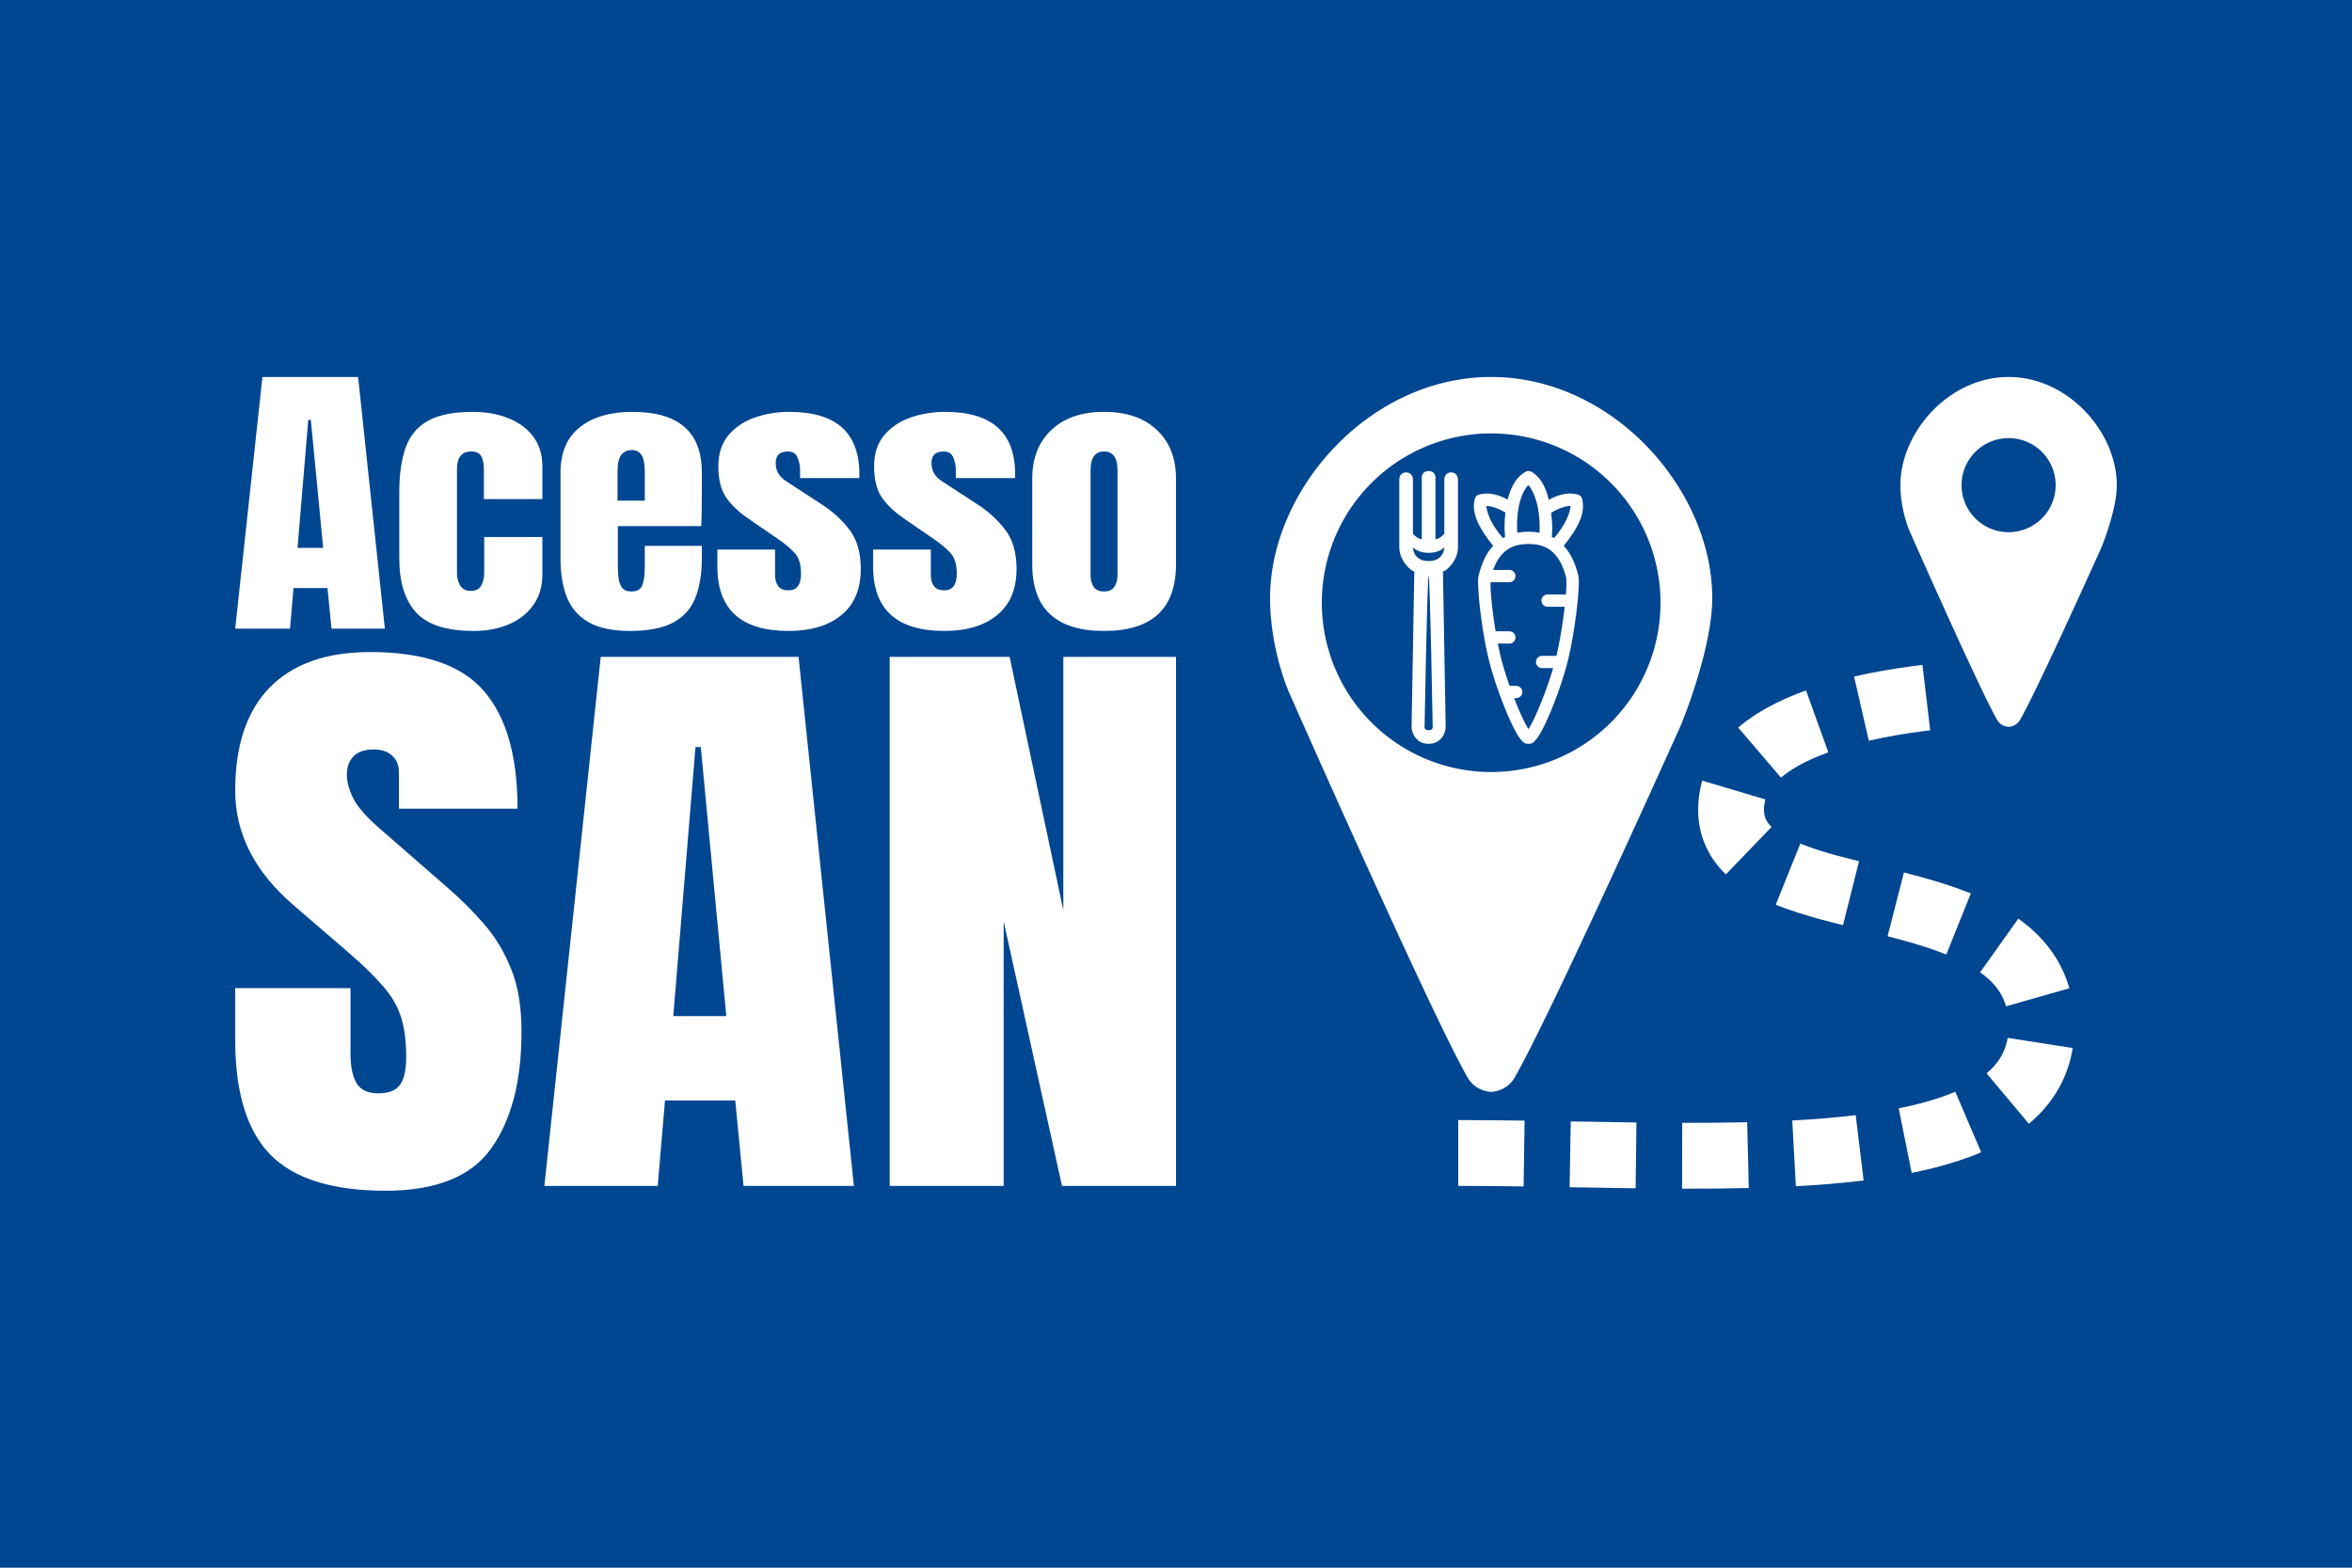 <?xml version="1.0" encoding="UTF-8" standalone="no"?>
<!-- Created with Inkscape (http://www.inkscape.org/) -->

<svg
   width="2400"
   height="1600"
   viewBox="0 0 635 423.333"
   version="1.1"
   id="svg1"
   xml:space="preserve"
   inkscape:version="1.4.2 (ebf0e940d0, 2025-05-08)"
   sodipodi:docname="og-image-white.svg"
   inkscape:export-filename="og-image.png"
   inkscape:export-xdpi="96"
   inkscape:export-ydpi="96"
   xmlns:inkscape="http://www.inkscape.org/namespaces/inkscape"
   xmlns:sodipodi="http://sodipodi.sourceforge.net/DTD/sodipodi-0.dtd"
   xmlns="http://www.w3.org/2000/svg"
   xmlns:svg="http://www.w3.org/2000/svg"><sodipodi:namedview
     id="namedview1"
     pagecolor="#505050"
     bordercolor="#eeeeee"
     borderopacity="1"
     inkscape:showpageshadow="0"
     inkscape:pageopacity="0"
     inkscape:pagecheckerboard="0"
     inkscape:deskcolor="#505050"
     inkscape:document-units="px"
     showguides="true"
     inkscape:zoom="0.25"
     inkscape:cx="1056"
     inkscape:cy="818"
     inkscape:window-width="1920"
     inkscape:window-height="1011"
     inkscape:window-x="0"
     inkscape:window-y="0"
     inkscape:window-maximized="1"
     inkscape:current-layer="layer2"><sodipodi:guide
       position="317.5,451.794"
       orientation="-1,0"
       id="guide1"
       inkscape:locked="false"
       inkscape:label=""
       inkscape:color="rgb(0,134,229)" /><sodipodi:guide
       position="426.143,211.667"
       orientation="0,1"
       id="guide2"
       inkscape:locked="false"
       inkscape:label=""
       inkscape:color="rgb(0,134,229)" /></sodipodi:namedview><defs
     id="defs1"><style
       id="style1">
      .c {
        fill: #9ecd7a;
      }

      .c, .d, .e, .f {
        stroke-width: 0px;
      }

      .d {
        fill: #513024;
      }

      .e {
        fill: #ed6b4d;
      }

      .f {
        fill: #006909;
      }
    </style></defs><g
     inkscape:label="Background"
     inkscape:groupmode="layer"
     id="layer1"
     sodipodi:insensitive="true"><rect
       style="fill:#014691;stroke:none;stroke-width:1.08"
       id="rect1"
       width="635"
       height="423.333"
       x="0"
       y="0"
       inkscape:label="Blue" /></g><g
     inkscape:groupmode="layer"
     id="layer2"
     inkscape:label="Logo"
     sodipodi:insensitive="true"><g
       id="g2"
       style="fill:#ffffff"
       transform="matrix(1.92,0,0,1.92,-741.172,353.764)"
       inkscape:label="Group"><path
         style="baseline-shift:baseline;display:inline;overflow:visible;vector-effect:none;fill:#ffffff;fill-rule:nonzero;stroke-width:0.265;stroke-linejoin:bevel;stroke-miterlimit:3;stroke-dasharray:9.26, 6.482;enable-background:accumulate;stop-color:#000000"
         d="m 656.353,-90.737 c -0.424,0.05 -0.845,0.103 -1.265,0.158 l -0.002,5.3e-4 c -2.773,0.365 -5.563,0.839 -8.347,1.478 l 2.071,9.026 c 2.441,-0.56 4.942,-0.988 7.483,-1.322 l 0.002,-5.3e-4 c 0.385,-0.051 0.769,-0.099 1.151,-0.144 z m -16.372,3.588 c -1.808,0.651 -3.639,1.431 -5.432,2.419 l -0.004,0.002 c -1.386,0.766 -2.782,1.675 -4.102,2.802 l 6.016,7.04 c 0.729,-0.623 1.596,-1.202 2.565,-1.737 1.255,-0.691 2.632,-1.287 4.096,-1.814 z m -14.585,12.695 c -0.4,1.348 -0.583,2.72 -0.582,4.071 -0.003,1.719 0.319,3.506 1.105,5.218 0.707,1.549 1.696,2.837 2.793,3.893 l 6.421,-6.672 c -0.379,-0.365 -0.645,-0.746 -0.791,-1.066 l -0.008,-0.018 c -0.154,-0.335 -0.262,-0.811 -0.261,-1.34 v -0.015 c -2.7e-4,-0.509 0.07,-0.999 0.199,-1.435 z m 13.788,8.857 -3.461,8.589 c 1.044,0.42 2.078,0.783 3.094,1.109 l 0.003,0.001 c 2.163,0.694 4.296,1.248 6.364,1.766 l 2.251,-8.982 c -2.007,-0.503 -3.944,-1.011 -5.783,-1.601 l -0.003,-0.001 c -0.858,-0.276 -1.682,-0.566 -2.465,-0.882 z m 14.569,4.05 -2.302,8.97 c 1.054,0.27 2.093,0.549 3.116,0.843 1.796,0.517 3.519,1.076 5.143,1.728 l 3.451,-8.593 c -2.027,-0.814 -4.051,-1.463 -6.033,-2.033 l -0.002,-0.001 c -1.131,-0.325 -2.256,-0.626 -3.372,-0.913 z m 16.083,6.494 -5.368,7.546 c 0.236,0.168 0.468,0.345 0.696,0.531 0.764,0.623 1.407,1.307 1.89,2.013 l 0.005,0.006 c 0.465,0.677 0.825,1.443 1.05,2.234 l 8.907,-2.534 c -0.501,-1.762 -1.285,-3.43 -2.323,-4.941 -1.059,-1.547 -2.324,-2.852 -3.673,-3.952 -0.383,-0.312 -0.778,-0.614 -1.184,-0.903 z m -1.498,16.772 c -0.015,0.093 -0.038,0.217 -0.07,0.371 -0.188,0.897 -0.537,1.76 -1.011,2.507 l -0.005,0.008 c -0.469,0.741 -1.109,1.458 -1.877,2.101 l 5.946,7.099 c 1.407,-1.179 2.703,-2.585 3.753,-4.244 1.094,-1.722 1.849,-3.615 2.26,-5.58 l 5.3e-4,-0.003 c 0.051,-0.244 0.105,-0.52 0.153,-0.829 z m -7.365,7.574 c -0.811,0.346 -1.66,0.659 -2.54,0.947 -1.732,0.564 -3.547,1.015 -5.418,1.391 l 1.824,9.079 c 2.139,-0.43 4.305,-0.962 6.465,-1.665 l 0.003,-0.001 c 1.097,-0.358 2.203,-0.764 3.306,-1.235 z m -14.006,3.292 -0.182,0.022 c -2.875,0.344 -5.79,0.572 -8.735,0.731 l 0.5,9.247 c 3.095,-0.167 6.213,-0.41 9.344,-0.784 l 0.009,-0.001 0.181,-0.022 z m -55.887,0.691 v 9.26 c 3.053,1.61e-4 6.117,0.034 9.191,0.08 l 0.138,-9.259 c -3.099,-0.046 -6.209,-0.08 -9.329,-0.081 z m 15.824,0.191 -0.166,9.259 c 3.085,0.055 6.179,0.112 9.283,0.151 l 0.117,-9.259 c -3.069,-0.039 -6.147,-0.095 -9.235,-0.15 z m 24.805,0.113 c -3.033,0.074 -6.079,0.096 -9.136,0.089 l -0.021,9.26 c 3.116,0.007 6.244,-0.015 9.383,-0.091 z"
         id="path12-5"
         inkscape:label="Path"
         sodipodi:nodetypes="ccccccccccccccccccccccccssccccccccccsccccccccccccscccccssccccccccssccccccccccccccccccccccccccccccccc" /><path
         id="path14-9-3"
         style="display:inline;fill:#ffffff;fill-opacity:1;stroke-width:4.599;stroke-linejoin:bevel;stroke-miterlimit:3;stroke-dasharray:5.365, 3.89"
         d="m 668.47,-131.233 c -8.402,0 -15.214,7.776 -15.214,15.214 0,3.561 1.295,6.474 1.295,6.474 0,0 9.825,22.243 12.298,26.527 0.57,0.987 1.621,0.987 1.621,0.987 0,0 1.048,2.65e-4 1.613,-0.98 2.486,-4.306 11.448,-24.268 11.448,-24.268 0,0 2.152,-5.179 2.152,-8.74 0,-7.438 -6.811,-15.214 -15.214,-15.214 z m 0,8.599 a 6.615,6.615 0 0 1 6.615,6.615 6.615,6.615 0 0 1 -6.615,6.615 6.615,6.615 0 0 1 -6.615,-6.615 6.615,6.615 0 0 1 6.615,-6.615 z"
         inkscape:label="Pin 2" /><path
         id="path14-5"
         style="display:inline;fill:#ffffff;fill-opacity:1;stroke-width:9.397;stroke-linejoin:bevel;stroke-miterlimit:3;stroke-dasharray:10.963, 7.948"
         d="m 595.709,-131.233 c -17.17,0 -31.089,15.889 -31.089,31.089 0,7.276 2.646,13.229 2.646,13.229 0,0 20.078,45.453 25.131,54.207 1.165,2.017 3.311,2.017 3.311,2.017 0,0 2.141,-2.43e-4 3.297,-2.003 5.08,-8.799 23.393,-49.591 23.393,-49.591 0,0 4.399,-10.583 4.399,-17.859 0,-15.199 -13.919,-31.089 -31.089,-31.089 z m 0,7.938 a 23.812,23.812 0 0 1 23.812,23.812 23.812,23.812 0 0 1 -23.812,23.812 23.812,23.812 0 0 1 -23.812,-23.812 23.812,23.812 0 0 1 23.812,-23.812 z"
         inkscape:label="Pin 1" /><path
         id="path12-8-0-6"
         style="baseline-shift:baseline;display:inline;overflow:visible;vector-effect:none;fill:#ffffff;fill-opacity:1;stroke:none;stroke-width:1.083;stroke-linecap:round;stroke-linejoin:round;stroke-miterlimit:3;stroke-opacity:1;enable-background:accumulate;stop-color:#000000"
         inkscape:label="Carrot"
         d="m 600.955,-118.004 a 0.863,0.863 0 0 0 -0.432,0.116 c -1.398,0.807 -2.102,2.323 -2.486,3.903 -0.922,-0.498 -1.912,-0.847 -2.915,-0.853 -0.366,-0.002 -0.734,0.041 -1.101,0.14 a 0.863,0.863 0 0 0 -0.611,0.611 c -0.088,0.329 -0.128,0.66 -0.129,0.991 -0.004,1.563 0.878,3.118 1.839,4.464 0.288,0.404 0.583,0.786 0.878,1.14 -0.035,0.038 -0.07,0.076 -0.104,0.114 -1.073,1.211 -1.581,2.686 -1.912,3.921 -0.154,0.573 -0.12,1.164 -0.076,2.051 0.044,0.887 0.144,1.981 0.288,3.171 0.288,2.38 0.751,5.132 1.321,7.305 0.569,2.168 1.512,4.849 2.434,7.023 0.461,1.087 0.913,2.044 1.329,2.765 0.208,0.361 0.403,0.661 0.618,0.914 0.216,0.253 0.414,0.588 1.057,0.588 0.643,0 0.841,-0.334 1.057,-0.587 0.216,-0.253 0.411,-0.553 0.62,-0.914 0.417,-0.721 0.871,-1.678 1.333,-2.765 0.924,-2.175 1.867,-4.856 2.429,-7.027 0.562,-2.171 1.026,-4.921 1.316,-7.3 0.145,-1.189 0.246,-2.283 0.291,-3.171 0.045,-0.887 0.08,-1.479 -0.074,-2.054 -0.329,-1.227 -0.837,-2.702 -1.91,-3.915 -0.035,-0.04 -0.071,-0.08 -0.108,-0.119 0.295,-0.355 0.591,-0.738 0.879,-1.142 1.164,-1.63 2.213,-3.569 1.71,-5.455 a 0.863,0.863 0 0 0 -0.611,-0.611 c -0.367,-0.098 -0.735,-0.142 -1.101,-0.14 -1.026,0.006 -2.037,0.371 -2.977,0.887 -0.381,-1.606 -1.054,-3.143 -2.423,-3.936 a 0.863,0.863 0 0 0 -0.432,-0.116 z m -0.018,1.973 c 0.626,0.695 1.153,2.043 1.395,3.494 0.194,1.165 0.215,2.395 0.178,3.214 -0.482,-0.094 -1,-0.145 -1.556,-0.145 -0.562,0 -1.086,0.052 -1.573,0.148 -0.054,-0.815 -0.055,-2.028 0.124,-3.187 0.224,-1.448 0.733,-2.8 1.431,-3.524 z m -5.895,2.938 c 0.775,0.014 1.734,0.372 2.674,0.93 -0.158,1.316 -0.155,2.521 -0.039,3.418 -0.106,0.053 -0.21,0.109 -0.311,0.167 -0.289,-0.332 -0.578,-0.689 -0.841,-1.058 -0.855,-1.197 -1.435,-2.523 -1.484,-3.457 z m 11.759,0 c 0.023,-10e-4 0.044,5.3e-4 0.066,0 -0.049,0.934 -0.629,2.26 -1.484,3.457 -0.264,0.37 -0.553,0.728 -0.843,1.06 -0.102,-0.059 -0.206,-0.115 -0.313,-0.169 0.107,-0.899 0.082,-2.088 -0.089,-3.386 0.931,-0.562 1.884,-0.929 2.663,-0.963 z m -5.847,5.352 c 1.904,0 2.985,0.628 3.769,1.514 0.784,0.886 1.235,2.096 1.535,3.217 0.002,0.008 0.06,0.691 0.018,1.519 -0.013,0.261 -0.032,0.544 -0.056,0.847 h -2.581 a 0.863,0.863 0 0 0 -0.863,0.863 0.863,0.863 0 0 0 0.863,0.863 h 2.412 c -0.018,0.157 -0.037,0.316 -0.056,0.477 -0.253,2.081 -0.65,4.478 -1.113,6.429 h -2.01 a 0.863,0.863 0 0 0 -0.863,0.863 0.863,0.863 0 0 0 0.863,0.863 h 1.55 c -0.542,1.843 -1.308,3.964 -2.047,5.705 -0.444,1.046 -0.883,1.96 -1.239,2.576 -0.065,0.112 -0.123,0.202 -0.182,0.293 -0.058,-0.09 -0.116,-0.18 -0.181,-0.292 -0.355,-0.615 -0.792,-1.529 -1.235,-2.576 -0.2,-0.472 -0.402,-0.971 -0.601,-1.485 h 0.29 a 0.863,0.863 0 0 0 0.863,-0.863 0.863,0.863 0 0 0 -0.863,-0.863 h -0.927 c -0.438,-1.245 -0.831,-2.493 -1.115,-3.576 -0.19,-0.723 -0.37,-1.529 -0.536,-2.37 h 1.619 a 0.863,0.863 0 0 0 0.863,-0.863 0.863,0.863 0 0 0 -0.863,-0.863 h -1.932 c -0.168,-1.01 -0.314,-2.026 -0.429,-2.977 -0.14,-1.159 -0.236,-2.222 -0.277,-3.05 -0.016,-0.326 -0.017,-0.63 -0.012,-0.879 h 2.65 a 0.863,0.863 0 0 0 0.863,-0.863 0.863,0.863 0 0 0 -0.863,-0.863 h -2.28 c 0.283,-0.778 0.663,-1.533 1.198,-2.137 0.783,-0.884 1.863,-1.508 3.768,-1.508 z m -0.279,26.411 c -0.023,0.019 -0.039,0.025 -0.042,0.024 l -7e-5,-7.7e-5 h -8e-5 v -7.9e-5 h -8e-5 v -7.7e-5 l -7e-5,-7.7e-5 v -7.6e-5 l -8e-5,-7.7e-5 v -7.7e-5 -7.9e-5 -7.4e-5 l 8e-5,-8e-5 c 5.3e-4,-0.003 0.013,-0.012 0.042,-0.023 z m 0.558,2.62e-4 c 0.03,0.012 0.042,0.021 0.042,0.024 l -8e-5,7.4e-5 v 7.7e-5 7.4e-5 7.9e-5 h -7e-5 v 7.4e-5 l -8e-5,7.9e-5 -8e-5,7.5e-5 h -7e-5 c -0.002,0.002 -0.018,-0.005 -0.042,-0.024 z" /><path
         id="path10-2"
         style="display:inline;fill:#ffffff;fill-opacity:1;stroke:none;stroke-width:1.17;stroke-dasharray:none"
         d="m 586.915,-118.004 c -0.767,0 -0.959,0.575 -0.959,0.863 v 8.728 c -0.575,0 -1.247,-0.767 -1.247,-0.767 v -7.673 c 0,-0.288 -0.192,-0.959 -0.964,-0.959 -0.773,0 -0.954,0.671 -0.954,0.959 v 9.591 c 0,1.918 1.726,3.382 2.11,3.382 l -0.384,21.939 c -0.007,0.384 0.384,2.302 2.398,2.302 2.014,-1.88e-4 2.405,-1.918 2.398,-2.302 l -0.384,-21.939 c 0.384,0 2.11,-1.464 2.11,-3.382 v -9.591 c 0,-0.288 -0.192,-0.959 -0.959,-0.959 -0.767,0 -0.959,0.671 -0.959,0.959 v 7.673 c 0,0 -0.671,0.767 -1.247,0.767 v -8.728 c 0,-0.288 -0.192,-0.863 -0.959,-0.863 z m -2.206,10.742 c 0,0 0.671,0.767 2.206,0.767 1.535,0 2.206,-0.767 2.206,-0.767 0,0 0,1.918 -2.206,1.918 -2.206,0 -2.206,-1.918 -2.206,-1.918 z m 2.206,3.957 c 0.192,0 0.575,21.363 0.575,21.363 0,0 0,0.384 -0.575,0.384 -0.575,0 -0.575,-0.384 -0.575,-0.384 0,0 0.384,-21.363 0.575,-21.363 z"
         inkscape:label="Fork" /><path
         d="m 440.255,-16.784 q -11.23,0 -16.216,-5.073 Q 419.1,-26.931 419.1,-38.007 v -7.272 h 16.216 v 9.301 q 0,2.579 0.839,4.059 0.885,1.437 3.029,1.437 2.237,0 3.075,-1.184 0.885,-1.184 0.885,-3.889 0,-3.424 -0.746,-5.707 -0.746,-2.325 -2.609,-4.397 -1.817,-2.114 -5.079,-4.904 l -7.362,-6.341 Q 419.1,-63.965 419.1,-73.054 q 0,-9.512 4.846,-14.501 4.893,-4.989 14.119,-4.989 11.277,0 15.983,5.454 4.753,5.454 4.753,16.572 h -16.682 v -5.115 q 0,-1.522 -0.979,-2.367 -0.932,-0.846 -2.563,-0.846 -1.957,0 -2.889,1.015 -0.885,0.972 -0.885,2.537 0,1.564 0.932,3.382 0.932,1.818 3.681,4.185 l 9.459,8.244 q 2.842,2.452 5.219,5.2 2.377,2.706 3.821,6.341 1.445,3.594 1.445,8.794 0,10.485 -4.287,16.446 -4.24,5.919 -14.818,5.919 z m 22.32,-0.676 7.922,-74.407 h 27.819 l 7.782,74.407 h -15.517 l -1.165,-12.007 h -9.879 l -1.025,12.007 z m 18.127,-23.886 h 7.456 l -3.588,-37.838 h -0.746 z m 30.428,23.886 v -74.407 h 16.868 l 7.549,35.639 v -35.639 h 15.843 v 74.407 h -16.03 l -8.201,-37.203 v 37.203 z"
         id="text2-6-9"
         style="font-weight:bold;font-size:343.559px;font-family:Anton;-inkscape-font-specification:'Anton Bold';letter-spacing:0px;word-spacing:0px;display:inline;fill:#ffffff;stroke-width:5.454;stroke-linecap:round;stroke-miterlimit:3;stroke-dasharray:5.454, 4.09"
         aria-label="SAN"
         inkscape:label="SAN" /><path
         d="m 419.1,-95.836 3.831,-35.397 h 13.452 l 3.763,35.397 h -7.504 l -0.563,-5.712 h -4.777 l -0.496,5.712 z m 8.765,-11.363 h 3.605 l -1.735,-18 h -0.361 z m 24.741,11.685 q -5.678,0 -8.067,-2.594 -2.366,-2.594 -2.366,-7.622 v -9.292 q 0,-3.781 0.901,-6.295 0.901,-2.514 3.155,-3.761 2.253,-1.247 6.264,-1.247 2.794,0 5.002,0.885 2.231,0.885 3.515,2.594 1.284,1.71 1.284,4.183 v 4.606 h -8.225 v -4.223 q 0,-1.046 -0.338,-1.75 -0.338,-0.724 -1.465,-0.724 -1.983,0 -1.983,2.514 v 14.621 q 0,0.925 0.451,1.71 0.451,0.764 1.487,0.764 1.059,0 1.465,-0.744 0.428,-0.764 0.428,-1.77 v -5.068 h 8.18 v 5.269 q 0,2.494 -1.262,4.284 -1.239,1.77 -3.425,2.715 -2.186,0.945 -5.002,0.945 z m 21.97,0 q -3.605,0 -5.746,-1.207 -2.141,-1.207 -3.064,-3.479 -0.924,-2.273 -0.924,-5.47 v -12.127 q 0,-4.203 2.704,-6.355 2.704,-2.172 7.436,-2.172 9.734,0 9.734,8.527 v 2.192 q 0,3.982 -0.09,5.35 h -11.717 v 5.832 q 0,0.804 0.113,1.589 0.113,0.764 0.496,1.267 0.406,0.503 1.284,0.503 1.262,0 1.577,-0.965 0.315,-0.985 0.315,-2.554 v -2.896 h 8.022 v 1.71 q 0,3.379 -0.946,5.672 -0.924,2.273 -3.155,3.439 -2.208,1.146 -6.039,1.146 z m -1.713,-18.322 h 3.831 v -4.063 q 0,-1.629 -0.451,-2.333 -0.451,-0.724 -1.352,-0.724 -0.969,0 -1.51,0.684 -0.518,0.684 -0.518,2.373 z m 24.043,18.322 q -10.005,0 -10.005,-9.05 v -2.393 h 8.112 v 3.54 q 0,1.026 0.451,1.609 0.451,0.583 1.442,0.583 1.758,0 1.758,-2.353 0,-1.971 -0.924,-2.936 -0.924,-0.985 -2.253,-1.891 l -4.304,-2.956 q -2.028,-1.408 -3.087,-2.977 -1.059,-1.569 -1.059,-4.364 0,-2.594 1.375,-4.284 1.397,-1.689 3.673,-2.514 2.298,-0.825 4.957,-0.825 9.824,0 9.824,8.749 v 0.563 h -8.337 v -1.146 q 0,-0.905 -0.361,-1.75 -0.338,-0.845 -1.352,-0.845 -1.713,0 -1.713,1.609 0,1.629 1.442,2.554 l 5.002,3.258 q 2.343,1.508 3.921,3.58 1.6,2.072 1.6,5.511 0,4.264 -2.727,6.496 -2.704,2.232 -7.436,2.232 z m 21.902,0 q -10.005,0 -10.005,-9.05 v -2.393 h 8.112 v 3.54 q 0,1.026 0.451,1.609 0.451,0.583 1.442,0.583 1.758,0 1.758,-2.353 0,-1.971 -0.924,-2.936 -0.924,-0.985 -2.253,-1.891 l -4.304,-2.956 q -2.028,-1.408 -3.087,-2.977 -1.059,-1.569 -1.059,-4.364 0,-2.594 1.375,-4.284 1.397,-1.689 3.673,-2.514 2.298,-0.825 4.957,-0.825 9.824,0 9.824,8.749 v 0.563 h -8.337 v -1.146 q 0,-0.905 -0.361,-1.75 -0.338,-0.845 -1.352,-0.845 -1.713,0 -1.713,1.609 0,1.629 1.442,2.554 l 5.002,3.258 q 2.343,1.508 3.921,3.58 1.6,2.072 1.6,5.511 0,4.264 -2.727,6.496 -2.704,2.232 -7.436,2.232 z m 22.465,0 q -10.095,0 -10.095,-9.352 v -12.107 q 0,-4.264 2.681,-6.798 2.681,-2.554 7.413,-2.554 4.754,0 7.436,2.554 2.681,2.534 2.681,6.798 v 12.107 q 0,9.352 -10.117,9.352 z m 0,-5.551 q 1.014,0 1.442,-0.644 0.451,-0.664 0.451,-1.669 v -14.742 q 0,-2.635 -1.893,-2.635 -1.893,0 -1.893,2.635 v 14.742 q 0,1.006 0.428,1.669 0.451,0.644 1.465,0.644 z"
         id="text2-9"
         style="font-weight:bold;font-size:164.78px;font-family:Anton;-inkscape-font-specification:'Anton Bold';letter-spacing:0px;word-spacing:0px;display:inline;fill:#ffffff;stroke-width:2.616;stroke-linecap:round;stroke-miterlimit:3;stroke-dasharray:2.616, 1.962"
         aria-label="Acesso"
         inkscape:label="Acesso" /></g></g></svg>
